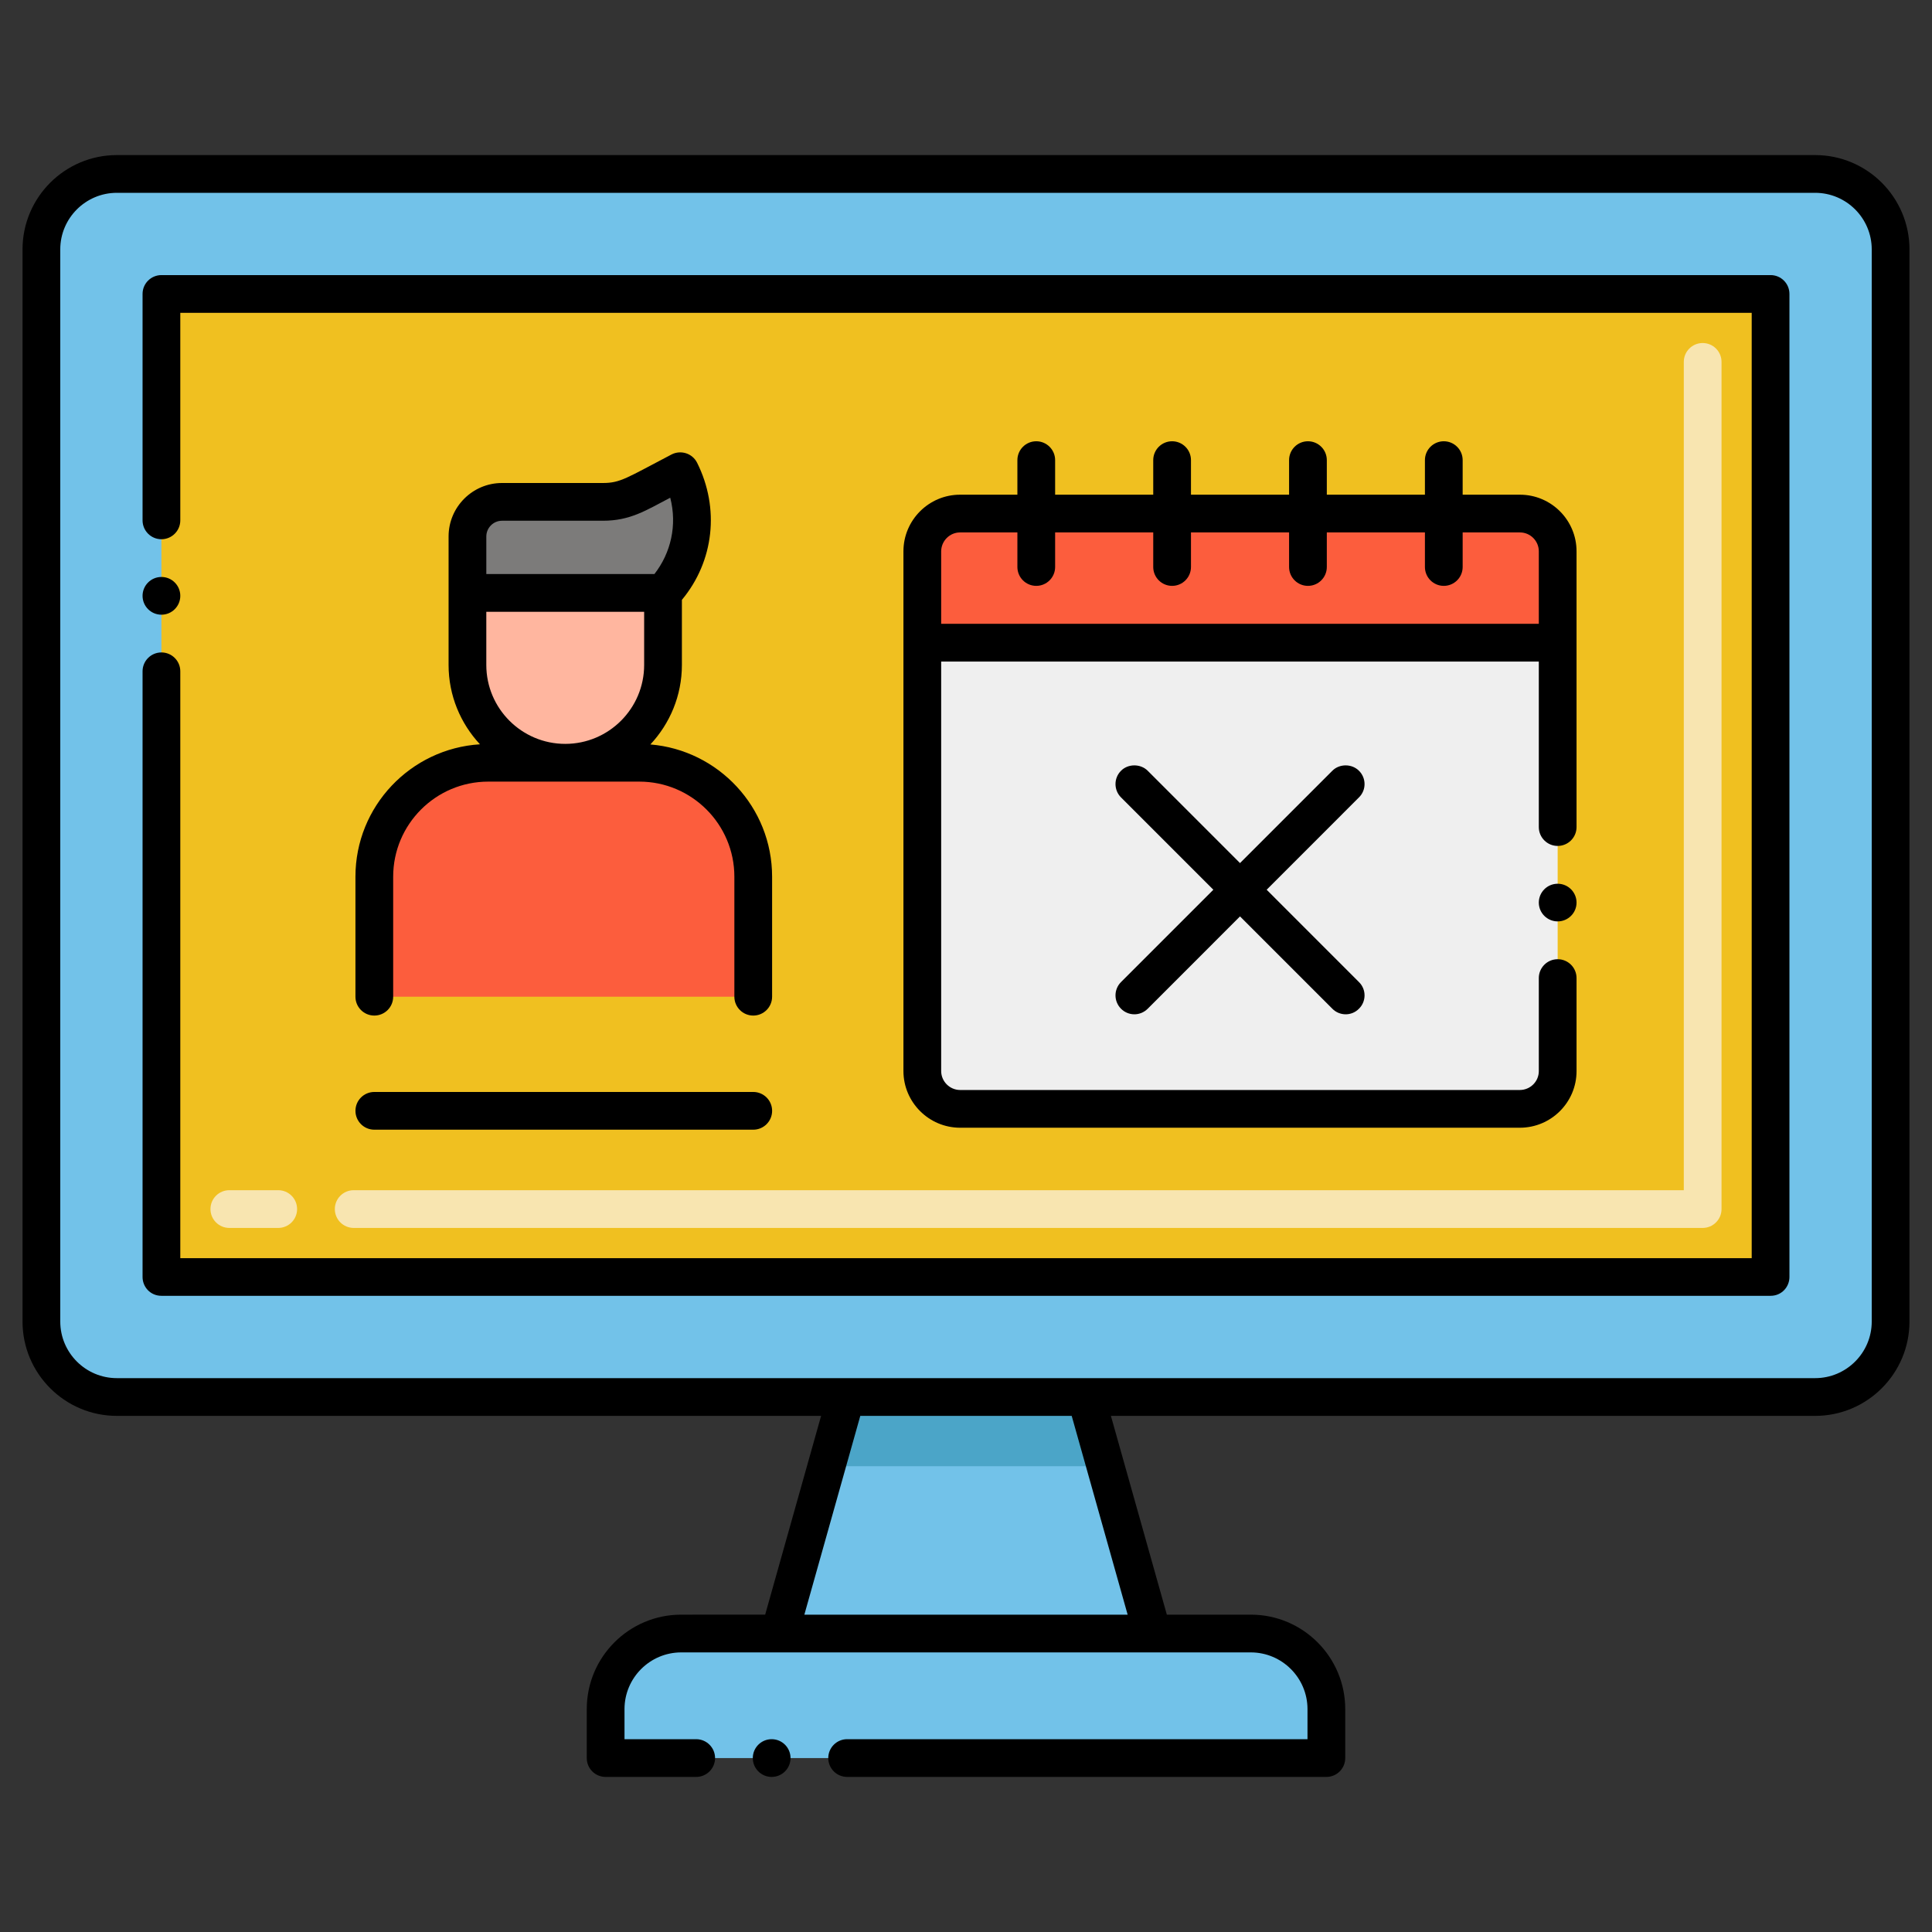 <?xml version="1.0" encoding="utf-8"?>
<!-- Generator: Adobe Illustrator 24.0.0, SVG Export Plug-In . SVG Version: 6.00 Build 0)  -->
<svg version="1.1" xmlns="http://www.w3.org/2000/svg" xmlns:xlink="http://www.w3.org/1999/xlink" x="0px" y="0px"
	 viewBox="0 0 256 256" enable-background="new 0 0 256 256" xml:space="preserve">
<rect x="0" y="0" width="256" height="256" fill="#333333" stroke="none"/>
<g id="Layer_2">
</g>
<g id="Layer_1">
	<g>
	</g>
	<g>
		<path fill="#72C2E9" d="M240.515,23.049H15.485c-5.523,0-10,4.477-10,10v142.06c0,5.523,4.477,10.002,10,10.002h225.03
			c5.523,0,10-4.479,10-10.002V33.049C250.515,27.526,246.038,23.049,240.515,23.049z"/>
		
			<rect x="62.873" y="-2.534" transform="matrix(-1.836970e-16 1 -1 -1.836970e-16 232.079 -23.921)" fill="#F0C020" width="130.254" height="213.225"/>
		<polygon fill="#72C2E9" points="152.72,216.451 103.28,216.451 112.1,185.11 143.9,185.11 		"/>
		<polygon fill="#4BA5C8" points="146.48,194.281 109.52,194.281 112.1,185.11 143.9,185.11 		"/>
		<path fill="#72C2E9" d="M175.75,226.451v6.5h-95.5v-6.5c0-5.52,4.48-10,10-10h75.5C171.27,216.451,175.75,220.931,175.75,226.451z
			"/>
		<path fill="#EFEFEF" d="M206.398,85.155v56.772c0,2.76-2.23,5-5,5h-74.18c-2.77,0-5-2.24-5-5V85.155H206.398z"/>
		<path fill="#FC5D3D" d="M201.403,68.051h-74.189c-2.761,0-5,2.239-5,5V85.16h84.189V73.051
			C206.403,70.289,204.164,68.051,201.403,68.051z"/>
		<path fill="#7C7B7A" d="M87.858,78.567h-25.92l0.006-7.501c0.002-2.523,2.048-4.568,4.571-4.568H79.89
			c1.622,0,3.22-0.392,4.658-1.143l5.586-2.917C92.96,68.08,91.781,74.389,87.858,78.567z"/>
		<path fill="#FFB69F" d="M74.896,101.067L74.896,101.067c-7.156,0-12.957-5.801-12.957-12.957v-9.544h25.915v9.544
			C87.853,95.266,82.052,101.067,74.896,101.067z"/>
		<path fill="#FC5D3D" d="M99.807,116.166v15.901H49.597v-15.901c0-8.335,6.764-15.099,15.099-15.099h20.011
			C93.042,101.067,99.807,107.832,99.807,116.166z"/>
		<g>
			<g>
				<path fill="#F8E5B0" d="M225.612,162.707H46.867c-1.381,0-2.5-1.119-2.5-2.5s1.119-2.5,2.5-2.5h176.245V47.952
					c0-1.381,1.119-2.5,2.5-2.5s2.5,1.119,2.5,2.5v112.255C228.112,161.587,226.993,162.707,225.612,162.707z M36.867,162.707
					h-6.479c-1.381,0-2.5-1.119-2.5-2.5s1.119-2.5,2.5-2.5h6.479c1.381,0,2.5,1.119,2.5,2.5S38.248,162.707,36.867,162.707z"/>
			</g>
			<path d="M234.61,36.451H21.39c-1.345,0-2.5,1.081-2.5,2.5v30c0,1.38,1.12,2.5,2.5,2.5c1.38,0,2.5-1.12,2.5-2.5v-27.5h208.22
				v125.26H23.89v-77.76c0-1.381-1.12-2.5-2.5-2.5c-1.38,0-2.5,1.119-2.5,2.5v80.26c0,1.311,1.032,2.49,2.5,2.49h213.22
				c1.468,0,2.5-1.179,2.5-2.49V38.951C237.11,37.561,235.991,36.451,234.61,36.451z"/>
			<circle cx="21.39" cy="78.951" r="2.5"/>
			<path d="M253.015,33.049c0-6.893-5.607-12.5-12.5-12.5H15.485c-6.893,0-12.5,5.607-12.5,12.5v142.06
				c0,6.894,5.607,12.502,12.5,12.502h93.315l-7.412,26.34H90.25c-6.89,0-12.5,5.609-12.5,12.5v6.5c0,1.389,1.116,2.5,2.5,2.5h12
				c1.38,0,2.5-1.12,2.5-2.5c0-1.37-1.11-2.49-2.49-2.5h-0.01h-9.5v-4c0.01-4.131,3.37-7.49,7.5-7.5c7.046,0,63.067,0,75.5,0
				c4.13,0.01,7.49,3.369,7.5,7.5v4h-61c-1.38,0-2.5,1.119-2.5,2.5c0,1.38,1.12,2.5,2.5,2.5h63.5c1.384,0,2.5-1.111,2.5-2.5v-6.5
				c0-6.891-5.61-12.5-12.5-12.5h-11.136l-7.413-26.34h93.314c6.893,0,12.5-5.608,12.5-12.502V33.049z M149.419,213.951h-42.838
				l7.412-26.34h28.013L149.419,213.951z M248.015,175.109c0,4.137-3.364,7.502-7.5,7.502c-7.211,0-213.236,0-225.03,0
				c-4.136,0-7.5-3.365-7.5-7.502V33.049c0-4.136,3.364-7.5,7.5-7.5h225.03c4.136,0,7.5,3.364,7.5,7.5V175.109z"/>
			<circle cx="102.25" cy="232.951" r="2.5"/>
			<path d="M180.07,102.13c-0.94-0.95-2.59-0.95-3.53,0l-12.232,12.232L152.08,102.13c-0.95-0.95-2.6-0.95-3.54,0
				c-0.966,0.965-0.981,2.548,0,3.53l12.235,12.235L148.54,130.13c-0.978,0.977-0.969,2.56,0,3.53c0.922,0.941,2.507,1.032,3.54,0
				l12.228-12.232l12.232,12.232c0.938,0.958,2.533,1.016,3.53,0c0.976-0.957,0.998-2.553,0-3.53l-12.231-12.235l12.231-12.235
				C181.069,104.681,181.045,103.085,180.07,102.13z"/>
			<path d="M206.4,117.1c-1.38,0-2.5,1.12-2.5,2.5c0,1.37,1.12,2.49,2.5,2.49s2.5-1.12,2.5-2.49
				C208.9,118.22,207.78,117.1,206.4,117.1z"/>
			<path d="M47.098,116.167v15.901c0,1.381,1.119,2.5,2.5,2.5s2.5-1.119,2.5-2.5v-15.901c0-6.947,5.652-12.599,12.599-12.599h20.011
				c6.947,0,12.599,5.651,12.599,12.599v15.901c0,1.381,1.119,2.5,2.5,2.5c1.381,0,2.5-1.119,2.5-2.5v-15.901
				c0-9.208-7.112-16.773-16.128-17.524c2.581-2.763,4.175-6.461,4.175-10.531v-8.627c4.27-5.135,5.022-12.154,2.017-18.164
				c-0.638-1.277-2.18-1.725-3.39-1.1C83.051,63.317,82.221,64,79.89,64H66.52c-3.9,0-7.07,3.17-7.08,7.06
				c0,2.863-0.001,10.411-0.001,17.051c0,4.062,1.587,7.751,4.158,10.513C54.405,99.196,47.098,106.834,47.098,116.167z
				 M64.438,88.111V81.07h20.915v7.041c0,5.766-4.691,10.457-10.457,10.457S64.438,93.876,64.438,88.111z M66.52,69h13.37
				c3.626,0,5.693-1.364,8.92-3.05c0.94,3.648,0.084,7.318-2.097,10.115H64.44V71.07C64.45,69.93,65.38,69,66.52,69z"/>
			<path d="M99.81,144.69H49.6c-1.38,0-2.5,1.12-2.5,2.5s1.12,2.5,2.5,2.5h50.21c1.38,0,2.5-1.12,2.5-2.5
				S101.19,144.69,99.81,144.69z"/>
			<path d="M137.31,58.47c-1.38,0-2.5,1.12-2.5,2.5v4.58h-7.6c-4.13,0-7.5,3.37-7.5,7.5c0,7.839,0,56.518,0,68.88
				c0.01,4.13,3.37,7.49,7.5,7.5h74.19c4.14-0.01,7.5-3.37,7.5-7.5V129.6c0-1.38-1.12-2.5-2.5-2.5s-2.5,1.12-2.5,2.5v12.33
				c0,1.37-1.12,2.49-2.5,2.5h-74.19c-1.37-0.01-2.49-1.13-2.5-2.5v-54.27h79.19v21.93c0,1.38,1.12,2.5,2.5,2.5s2.5-1.12,2.5-2.5
				c0-15.702,0-20.777,0-36.54c0-4.13-3.36-7.5-7.5-7.5h-7.59v-4.58c0-1.38-1.12-2.5-2.5-2.5c-1.38,0-2.5,1.12-2.5,2.5v4.58h-13
				v-4.58c0-1.38-1.12-2.5-2.5-2.5c-1.38,0-2.5,1.12-2.5,2.5v4.58h-13v-4.58c0-1.38-1.12-2.5-2.5-2.5c-1.38,0-2.5,1.12-2.5,2.5v4.58
				h-13v-4.58C139.81,59.59,138.69,58.47,137.31,58.47z M152.81,70.55v4.58c0,1.38,1.12,2.5,2.5,2.5c1.38,0,2.5-1.12,2.5-2.5v-4.58
				h13v4.58c0,1.38,1.12,2.5,2.5,2.5c1.38,0,2.5-1.12,2.5-2.5v-4.58h13v4.58c0,1.38,1.12,2.5,2.5,2.5c1.38,0,2.5-1.12,2.5-2.5v-4.58
				h7.59c1.38,0,2.5,1.13,2.5,2.5v9.61h-79.19v-9.61c0.01-1.37,1.13-2.5,2.5-2.5h7.6v4.58c0,1.38,1.12,2.5,2.5,2.5
				c1.38,0,2.5-1.12,2.5-2.5v-4.58H152.81z"/>
		</g>
	</g>
</g>
</svg>
